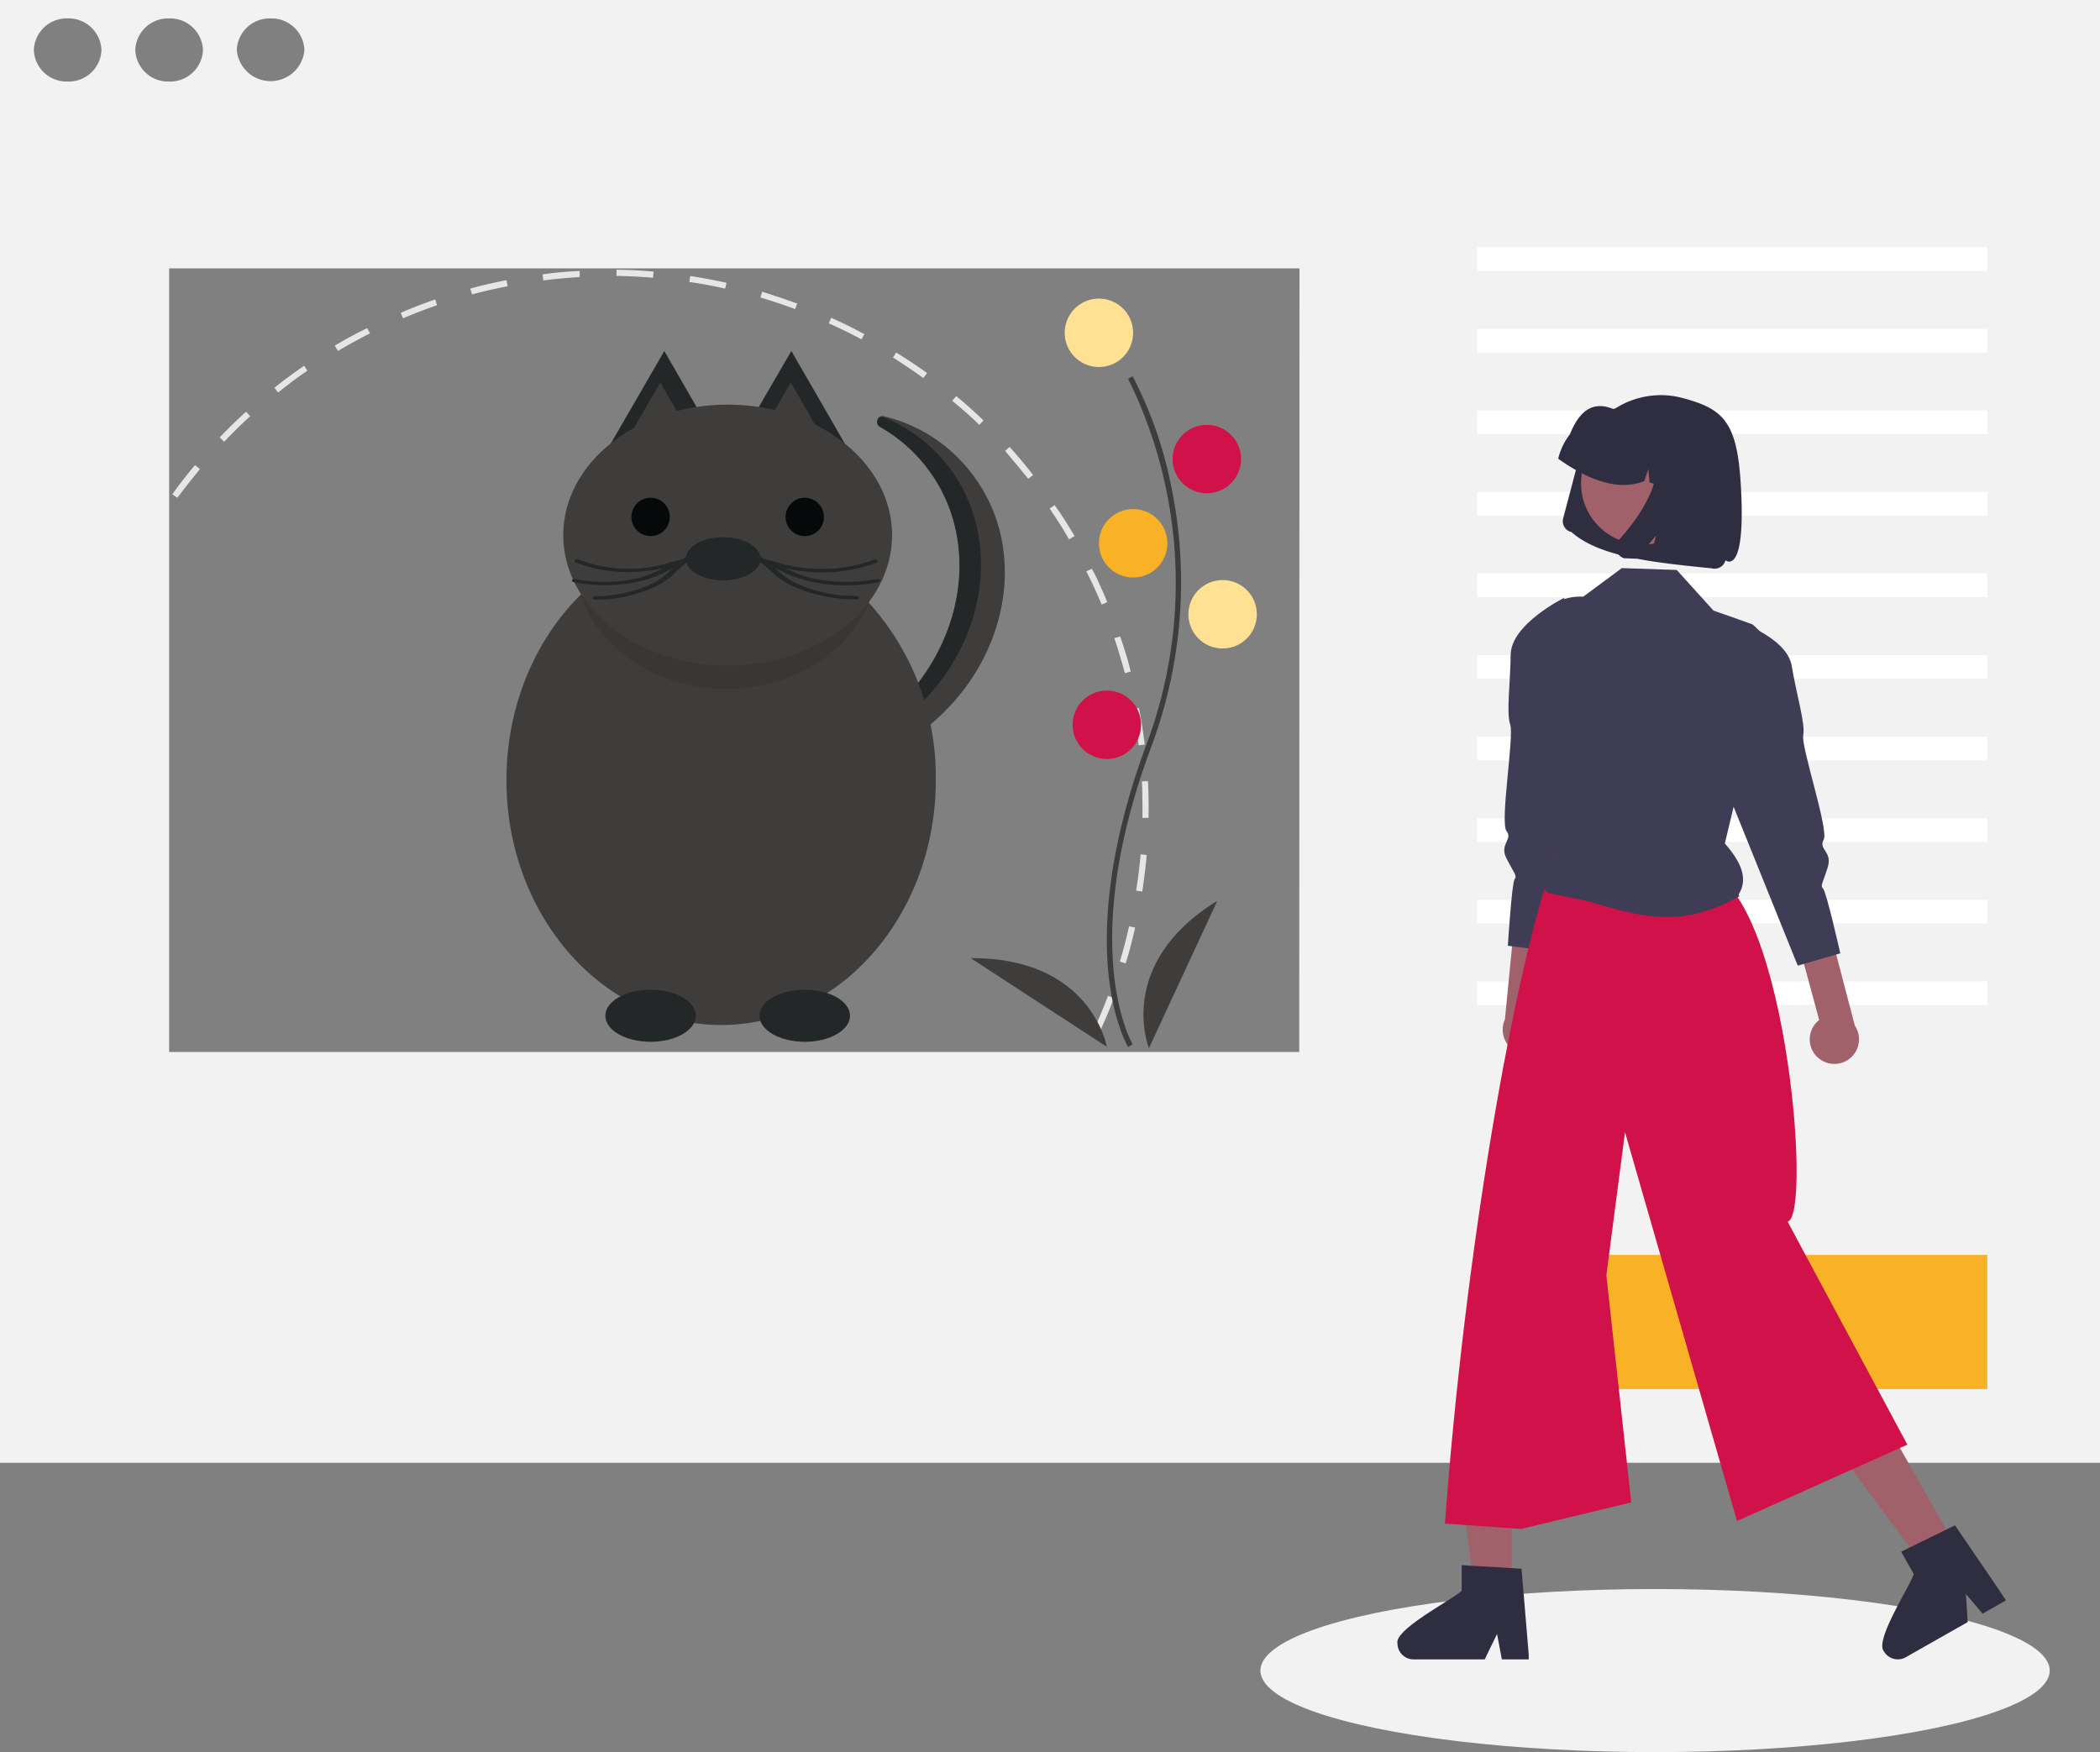 <svg xmlns="http://www.w3.org/2000/svg" viewBox="0 0 272.43 227.34"><rect x="0" y="0" width="272.43" height="227.34" fill="#808080" stroke="none"/><defs><style>.cls-1{fill:#fff;}.cls-2{fill:#f2f2f2;}.cls-3{fill:#e6e6e6;}.cls-4{fill:#3f3d3b;}.cls-5{fill:#ffe194;}.cls-6{fill:#d11149;}.cls-7{fill:#f9b225;}.cls-8{fill:#6c63ff;}.cls-9{fill:#242728;}.cls-10{opacity:0.1;isolation:isolate;}.cls-11{fill:#05090a;}.cls-12{fill:#a0616a;}.cls-13{fill:#3f3d56;}.cls-14{fill:#2f2e41;}</style></defs><title>icono_encuentra</title><g id="Capa_2" data-name="Capa 2"><g id="Capa_1-2" data-name="Capa 1"><rect class="cls-1" x="243.06" y="1.73" width="8.19" height="1.02"/><rect class="cls-1" x="243.06" y="4.8" width="8.19" height="1.02"/><rect class="cls-1" x="243.06" y="7.87" width="8.19" height="1.02"/><ellipse class="cls-2" cx="214.71" cy="216.75" rx="51.2" ry="10.58"/><path class="cls-3" d="M15.67,132.1c.3.72.61,1.43,1,2.15l-.71.34c-.34-.71-.65-1.43-1-2.15Z"/><path class="cls-3" d="M142.38,75.23c.44,1,.88,1.91,1.26,2.9l-.72.31c-.61-1.43-1.26-2.9-2-4.3l.72-.34C141.9,74.24,142.14,74.72,142.38,75.23Zm-3-5.66-.69.41c-.78-1.37-1.64-2.7-2.52-4l.65-.44C137.73,66.8,138.59,68.17,139.41,69.57Zm5.94,13c.51,1.5,1,3,1.36,4.57l-.75.2c-.41-1.5-.85-3-1.37-4.54ZM134,61.65l-.61.47c-1-1.22-2-2.45-3-3.61l.58-.52q1.59,1.75,3.07,3.66Zm13.76,30.21c.31,1.57.54,3.14.75,4.74l-.79.1c-.2-1.57-.44-3.14-.71-4.67ZM127.6,54.55l-.55.58C125.92,54,124.73,53,123.53,52l.52-.61C125.24,52.36,126.43,53.45,127.6,54.55Zm21.33,46.8c.07,1.6.1,3.2.07,4.77h-.79c0-1.57,0-3.17-.07-4.74ZM120.26,48.4l-.48.65c-1.26-.92-2.6-1.81-3.93-2.66l.41-.65Q118.32,47,120.26,48.4Zm28.5,62.54c-.14,1.57-.34,3.17-.58,4.74l-.79-.13c.24-1.54.45-3.14.58-4.71ZM112.13,43.35l-.37.68c-1.4-.75-2.8-1.43-4.24-2.08l.31-.72C109.3,41.88,110.73,42.6,112.13,43.35Zm35.13,77c-.34,1.54-.75,3.11-1.23,4.65l-.75-.24c.44-1.51.85-3,1.19-4.58Zm-43.83-81-.28.75c-1.46-.54-3-1.06-4.5-1.5l.24-.75C100.39,38.33,101.93,38.85,103.43,39.39Zm41.06,90.15c-.54,1.5-1.19,3-1.84,4.4l-.72-.34c.65-1.43,1.26-2.9,1.81-4.37ZM94.25,36.69l-.18.76c-1.53-.35-3.1-.65-4.64-.86l.11-.78C91.11,36.05,92.71,36.35,94.25,36.69Zm46.28,101.56c-.75,1.39-1.57,2.79-2.42,4.13l-.65-.41c.85-1.34,1.64-2.7,2.39-4.1Zm-55.74-103-.07.79c-1.57-.14-3.17-.21-4.74-.24V35c1.6,0,3.21.1,4.81.24Zm50.62,111.07c-.95,1.27-1.94,2.53-3,3.76l-.61-.51c1-1.2,2-2.46,2.93-3.72ZM75.2,35.16l0,.78c-1.57.11-3.17.24-4.71.45l-.1-.79A44.44,44.44,0,0,1,75.2,35.16Zm54,118.48c-1.09,1.13-2.28,2.25-3.44,3.31l-.52-.58c1.16-1.06,2.33-2.15,3.42-3.28ZM65.71,36.35l.14.79c-1.54.31-3.11.65-4.61,1.06L61,37.45C62.57,37,64.14,36.66,65.71,36.35ZM122.1,160c-1.26,1-2.56,1.91-3.89,2.8l-.45-.65c1.3-.88,2.6-1.81,3.83-2.76ZM56.46,38.85l.24.75c-1.47.51-3,1.09-4.41,1.7l-.3-.71C53.45,39.94,55,39.36,56.46,38.85Zm57.69,126.5c-1.37.78-2.8,1.53-4.24,2.25l-.34-.72c1.4-.68,2.84-1.43,4.17-2.21ZM48,43.25c-1.4.72-2.8,1.47-4.16,2.29l-.41-.69c1.36-.82,2.76-1.57,4.2-2.28ZM39.87,48.1c-1.3.88-2.56,1.84-3.79,2.83l-.48-.62c1.23-1,2.53-1.94,3.86-2.86ZM32.46,54c-1.16,1.05-2.29,2.18-3.38,3.31l-.58-.55c1.09-1.16,2.26-2.29,3.42-3.34Zm-6.52,6.86C25,62,24,63.29,23,64.58l-.65-.44c.92-1.3,1.91-2.56,2.94-3.79Zm-5.49,7.68c-.82,1.33-1.61,2.73-2.36,4.09l-.68-.37c.75-1.4,1.53-2.8,2.39-4.17ZM16,76.87c-.65,1.43-1.23,2.9-1.78,4.4L13.48,81c.55-1.5,1.16-3,1.78-4.44Zm-3.24,8.88c-.45,1.5-.82,3.07-1.16,4.6l-.76-.17c.35-1.53.72-3.1,1.17-4.64Zm-2,9.25c-.24,1.57-.41,3.14-.52,4.71l-.78-.07c.14-1.57.31-3.18.51-4.75Zm-.72,9.45c0,1.57,0,3.18.14,4.75l-.79,0c-.1-1.57-.14-3.21-.14-4.78Zm.58,9.46c.2,1.57.48,3.14.79,4.67l-.79.17c-.31-1.57-.58-3.14-.79-4.71Zm1.88,9.28c.41,1.5.88,3,1.4,4.51l-.75.27c-.52-1.5-1-3-1.44-4.57Z"/><path class="cls-3" d="M105.17,168.9l.31.71c-.72.31-1.47.59-2.22.86l-.28-.75C103.7,169.48,104.42,169.17,105.17,168.9Z"/><path class="cls-4" d="M146.35,135.86c-.07-.14-1.91-3.21-2.56-9.63-.58-5.87-.2-15.77,4.92-29.59a59.76,59.76,0,0,0-2.36-47.49l.58-.34a52.75,52.75,0,0,1,4.95,14,61,61,0,0,1-2.52,34.06c-9.73,26.12-2.5,38.51-2.43,38.61Z"/><circle class="cls-5" cx="142.56" cy="43.18" r="4.44"/><circle class="cls-6" cx="156.56" cy="59.56" r="4.44"/><circle class="cls-7" cx="147" cy="70.49" r="4.44"/><circle class="cls-5" cx="158.61" cy="79.7" r="4.44"/><circle class="cls-6" cx="143.59" cy="94.04" r="4.44"/><path class="cls-4" d="M149.05,136s-4.44-10.93,8.87-19.12Z"/><path class="cls-4" d="M143.59,135.82s-2-11.6-17.65-11.5Z"/><circle class="cls-1" cx="79.77" cy="67.62" r="3.96"/><circle class="cls-1" cx="99.78" cy="67.62" r="3.96"/><circle class="cls-8" cx="85.34" cy="73.22" r="0.75"/><circle class="cls-8" cx="93.09" cy="73.22" r="0.75"/><path class="cls-4" d="M114.61,54a.66.66,0,0,0-.82.51.67.67,0,0,0,.34.75,20.27,20.27,0,0,1,6,5.12c7.65,9.73,5,24.58-6,33.21A27,27,0,0,1,97,99.57c7.34,2.08,16,.44,23-5,11-8.64,13.62-23.49,6-33.21A20.12,20.12,0,0,0,114.61,54Z"/><path class="cls-9" d="M120.11,60.52c7.64,9.73,5,24.58-6,33.21a27.26,27.26,0,0,1-13.92,5.77,26.82,26.82,0,0,0,16.72-5.94c11-8.63,13.62-23.48,6-33.21a20.36,20.36,0,0,0-8.27-6.21h0a.69.69,0,0,0-.82.51.67.67,0,0,0,.34.75A20.16,20.16,0,0,1,120.11,60.52Z"/><polygon class="cls-9" points="86.18 45.54 90.68 53.35 95.22 61.17 86.18 61.17 77.13 61.17 81.67 53.35 86.18 45.54"/><polygon class="cls-9" points="102.66 45.54 107.17 53.35 111.67 61.17 102.66 61.17 93.62 61.17 98.12 53.35 102.66 45.54"/><polygon class="cls-4" points="85.66 49.63 88.43 54.45 91.23 59.26 85.66 59.26 80.07 59.26 82.86 54.45 85.66 49.63"/><polygon class="cls-4" points="102.59 49.63 105.36 54.45 108.16 59.26 102.59 59.26 97.03 59.26 99.8 54.45 102.59 49.63"/><path class="cls-4" d="M121.4,101.21c0,17.54-12.46,31.78-27.85,31.78S65.7,118.75,65.7,101.21,78.15,69.43,93.55,69.43a25.82,25.82,0,0,1,17.89,7.44A33.65,33.65,0,0,1,121.4,101.21Z"/><path class="cls-10" d="M113.07,77.38c-2.45,6.93-9.95,12-18.83,12s-16.38-5-18.84-12A27.6,27.6,0,0,1,113.07,77.38Z"/><ellipse class="cls-4" cx="94.4" cy="69.43" rx="21.33" ry="16.93"/><circle class="cls-11" cx="84.4" cy="67.07" r="2.49"/><circle class="cls-11" cx="104.4" cy="67.07" r="2.49"/><path class="cls-9" d="M89.11,72.47c-2.39.65-4,2-6.45,2.56a19.53,19.53,0,0,1-8,.1c-.45-.1-.65.34-.21.41a20.9,20.9,0,0,0,8,0,15.45,15.45,0,0,0,3.41-1.09,26,26,0,0,1,3.58-1.61c.45-.1.11-.47-.34-.37Z"/><path class="cls-9" d="M90.07,72.3a21.6,21.6,0,0,0-3.48.78,16.57,16.57,0,0,1-4,.68,17.93,17.93,0,0,1-7.51-1.16c-.41-.17-.75.24-.38.38a18.6,18.6,0,0,0,7.51,1.23,19.93,19.93,0,0,0,3.76-.48,33.42,33.42,0,0,1,4.33-1C90.72,72.67,90.51,72.23,90.07,72.3Z"/><path class="cls-9" d="M89.42,72c-1.84,1.06-2.63,2.59-4.61,3.62a17.48,17.48,0,0,1-7.61,1.74c-.21,0-.38.1-.34.24s.17.2.34.2a18.12,18.12,0,0,0,7.47-1.53,11.48,11.48,0,0,0,2.53-1.57,17.84,17.84,0,0,1,2.7-2.36c.37-.2-.14-.51-.48-.34Z"/><path class="cls-9" d="M98.23,72.84A24.16,24.16,0,0,1,102,74.41a17.87,17.87,0,0,0,3.58,1.13,21.23,21.23,0,0,0,8.33,0c.48-.1.27-.51-.21-.41a21.22,21.22,0,0,1-8.29-.1c-2.63-.58-4.27-1.91-6.76-2.56-.44-.1-.82.27-.37.37Z"/><path class="cls-9" d="M97.41,72.71a33.42,33.42,0,0,1,4.33,1,23.65,23.65,0,0,0,4.13.54A20.08,20.08,0,0,0,113.72,73c.41-.17,0-.54-.37-.37a19.66,19.66,0,0,1-7.89,1.16,20.93,20.93,0,0,1-4.2-.68,20.57,20.57,0,0,0-3.65-.79c-.48-.1-.68.34-.2.38Z"/><path class="cls-9" d="M97.75,72.3a17.66,17.66,0,0,1,2.83,2.35,10.92,10.92,0,0,0,2.66,1.57,19.76,19.76,0,0,0,7.82,1.54c.21,0,.38-.1.38-.24s-.17-.21-.38-.21a17.76,17.76,0,0,1-8-1.74c-2-1-2.87-2.56-4.82-3.61-.37-.14-.88.17-.54.34Z"/><ellipse class="cls-9" cx="84.4" cy="131.79" rx="5.87" ry="3.38"/><ellipse class="cls-9" cx="104.4" cy="131.79" rx="5.87" ry="3.38"/><ellipse class="cls-9" cx="93.82" cy="72.5" rx="4.85" ry="2.8"/><path class="cls-2" d="M0,0V189.79H272.43V0ZM35.11,2.39a4.26,4.26,0,0,1,4.38,4.1,4.4,4.4,0,0,1-8.77,0A4.26,4.26,0,0,1,35.11,2.39ZM8.78,10.58A4.26,4.26,0,0,1,4.39,6.49a4.26,4.26,0,0,1,4.39-4.1,4.26,4.26,0,0,1,4.38,4.1A4.25,4.25,0,0,1,8.78,10.58Zm8.77-4.09a4.26,4.26,0,0,1,4.39-4.1,4.26,4.26,0,0,1,4.39,4.1,4.26,4.26,0,0,1-4.39,4.09A4.26,4.26,0,0,1,17.55,6.49Zm151,130H21.94V34.82H168.58Z"/><rect class="cls-1" x="191.62" y="32.09" width="66.19" height="3.07"/><rect class="cls-1" x="191.62" y="42.67" width="66.19" height="3.07"/><rect class="cls-1" x="191.62" y="53.25" width="66.19" height="3.07"/><rect class="cls-1" x="191.62" y="63.83" width="66.19" height="3.07"/><rect class="cls-1" x="191.62" y="74.41" width="66.19" height="3.07"/><rect class="cls-1" x="191.62" y="85" width="66.19" height="3.07"/><rect class="cls-1" x="191.62" y="95.58" width="66.19" height="3.07"/><rect class="cls-1" x="191.62" y="106.16" width="66.19" height="3.07"/><rect class="cls-1" x="191.62" y="116.74" width="66.19" height="3.07"/><rect class="cls-1" x="191.62" y="127.32" width="66.19" height="3.07"/><rect class="cls-7" x="191.62" y="162.82" width="66.19" height="17.41"/><path class="cls-12" d="M200.62,135.6a3.19,3.19,0,0,1-5.39-3.32l1.84-18.82,4.27,1.54-1.67,15.83a3.07,3.07,0,0,1,.42.28,3.2,3.2,0,0,1,.53,4.49Z"/><path class="cls-13" d="M202.9,77.57l4.48,19.37-6.06,26.48-5.71-.71s.52-8.21.88-8.64-.07-.78-1.05-2.68.88-2.46,0-3.56,1-12.28.48-13.81,0-5.13.06-9.1,6.94-7.35,6.94-7.35Z"/><path class="cls-12" d="M235.83,137.21a3.19,3.19,0,0,0,4.8-4.13l-4.79-18.29-4,2.19L236,132.35a3.07,3.07,0,0,0-.38.34,3.2,3.2,0,0,0,.19,4.52Z"/><path class="cls-13" d="M223.05,100.09l10.17,25.2,5.52-1.6s-1.81-8-2.23-8.39,0-.79.61-2.81-1.25-2.29-.54-3.53-2.94-12-2.65-13.56-.84-5.06-1.49-9-8-6.16-8-6.16Z"/><polygon class="cls-12" points="196.12 187 188.87 187 191.21 205.96 196.12 205.96 196.12 187"/><path class="cls-14" d="M181.29,213.21a2.09,2.09,0,0,0,2.07,2.09h9.26l.28-.6,1.31-2.7.51,2.7.11.6h3.49l0-.6-.93-11.16-1.21-.08-5.27-.31-1.29-.08v3.33C188.59,207.45,180.9,211.39,181.29,213.21Z"/><polygon class="cls-12" points="244.35 184.12 238.04 187.7 249.44 203.04 253.71 200.61 244.35 184.12"/><path class="cls-14" d="M244.39,214.24a2.08,2.08,0,0,0,2.83.79l.49-.28h0l7.56-4.29-.24-3.65,2.17,2.56,1.6-.91,1.43-.82L259,205.79l-5.39-7.89-1.09.54-4.74,2.32-1.15.57,1.64,2.9C247.89,205.62,243.15,212.84,244.39,214.24Z"/><path class="cls-6" d="M220.52,112.89l-18.78-1.7c-5.31,14.32-11.72,51.36-14.29,86.49l9.88.7,14.29-3.45-3.23-29.47,2.42-18.56,14.53,50.45,22.1-9.91-15.53-28.93c3.33-.81-.5-45.23-11.39-45.62Z"/><path class="cls-13" d="M223.76,109.44l1.49-6.23,3.5-20.82c-.47-.51-.95-1-1.4-1.38l-2.21-.79-2.85-1-4.77-5.27-7.12-.24-5,3.7H205a6.42,6.42,0,0,0-6.47,6.38l3.33,27.4c-1.34,1.51-2.33,3.06-1.12,4.64l5.56,1.17c7.61,2.34,12.37,3.17,19.33-.7l-.07-.27C226.86,113.93,225.76,111.71,223.76,109.44Z"/><path id="b-117" class="cls-14" d="M203.83,69c3.67,3.32,11,4,18.23,4.74a1.48,1.48,0,0,0,1.53-.52,1.5,1.5,0,0,0,.26-.52s2.4,2,2.07-7.86S224,53.14,218.19,51.62a10.78,10.78,0,0,0-4.34-.23,11,11,0,0,0-7.08,4.14,10.87,10.87,0,0,0-1.91,3.87l-2.07,7.84a1.46,1.46,0,0,0,1,1.78Z"/><path id="c-118" class="cls-12" d="M220.84,60.75a7.92,7.92,0,0,0-3.63-4.9,8,8,0,0,0-11.87,8.78A7.91,7.91,0,0,0,209,69.52a8,8,0,0,0,11.88-8.77Z"/><path id="d-119" class="cls-14" d="M202.17,59.54c4.11,2.9,7.88,4.15,11.13,2.89l.54-1.57.15,1.75,1.72.44,1.06-3.1.3,3.46,3.32.86,0-.16h0a8.55,8.55,0,0,0-6.08-10.46h-.06l-1.57-.41a8.52,8.52,0,0,0-3.41-.18c-3-1.23-4.6.79-5.6,3.27a8.54,8.54,0,0,0-1.5,3.07Z"/><path id="e-120" class="cls-14" d="M210.06,70a27.9,27.9,0,0,0,2-2.47,18.53,18.53,0,0,0,1.84-3.09,10.66,10.66,0,0,0,1-3.41,6.37,6.37,0,0,0-.6-3.41l-.15-.32,9,2.33-3.56,13.48L214,72.67l.84-3.18-2.54,3L211,72.44h-.2l-.06,0a1.41,1.41,0,0,1-.82-.57,1.17,1.17,0,0,1-.17-.31,1.3,1.3,0,0,1-.09-.39,1.4,1.4,0,0,1,.14-.78A1.5,1.5,0,0,1,210.06,70Z"/></g></g></svg>